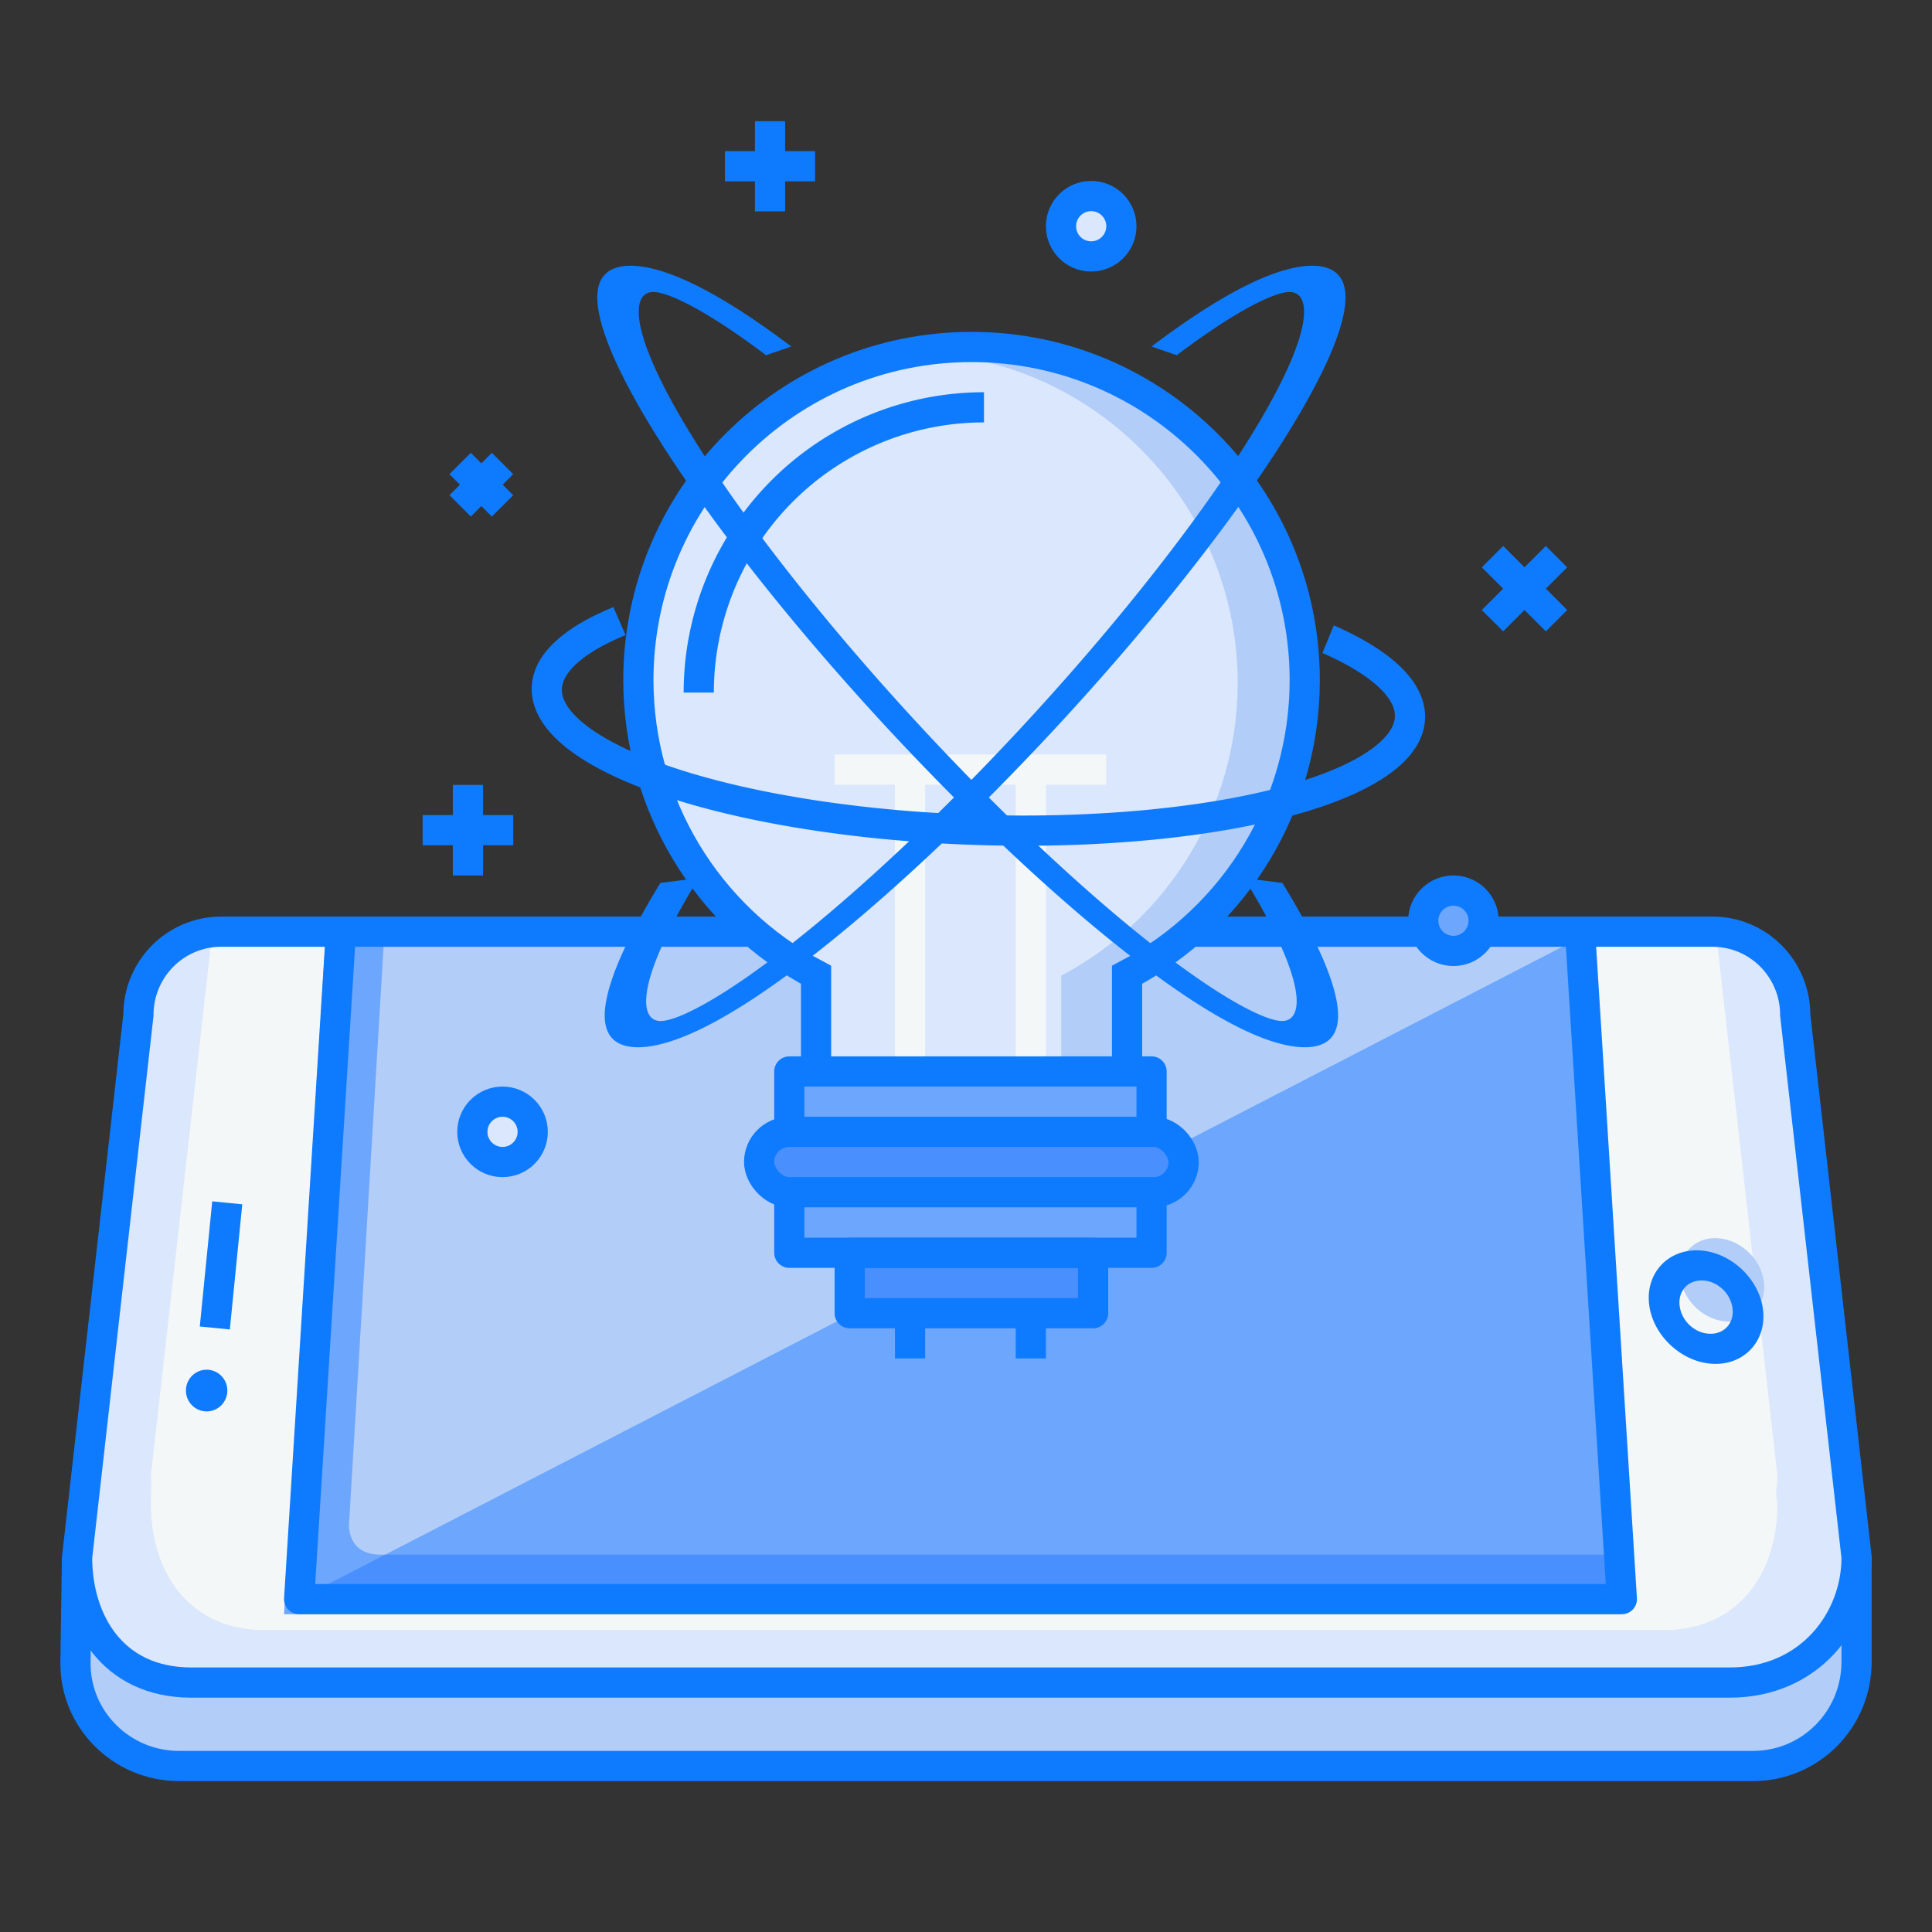 <?xml version="1.0" encoding="UTF-8" standalone="no"?>
<svg xmlns:dc="http://purl.org/dc/elements/1.1/" xmlns:cc="http://creativecommons.org/ns#" xmlns:rdf="http://www.w3.org/1999/02/22-rdf-syntax-ns#" xmlns:svg="http://www.w3.org/2000/svg" xmlns="http://www.w3.org/2000/svg" xmlns:sodipodi="http://sodipodi.sourceforge.net/DTD/sodipodi-0.dtd" xmlns:inkscape="http://www.inkscape.org/namespaces/inkscape" width="64" height="64" viewBox="0 0 64 64" id="svg6959" version="1.1" inkscape:version="0.91 r13725" sodipodi:docname="1 mobile concept innovation idea think startup light innovate.svg">
  <rect x="0" y="0" width="64" height="64" fill="#333333" stroke="none"/>
  <defs id="defs6961"/>
  <sodipodi:namedview id="base" pagecolor="#ffffff" bordercolor="#666666" borderopacity="1.0" inkscape:pageopacity="0.0" inkscape:pageshadow="2" inkscape:zoom="5.6" inkscape:cx="-16.148495" inkscape:cy="2.9405663" inkscape:document-units="px" inkscape:current-layer="layer1" showgrid="true" units="px" inkscape:snap-bbox="true" inkscape:bbox-paths="true" inkscape:bbox-nodes="true" inkscape:snap-bbox-edge-midpoints="true" inkscape:snap-bbox-midpoints="true" inkscape:window-width="1366" inkscape:window-height="705" inkscape:window-x="-8" inkscape:window-y="-8" inkscape:window-maximized="1">
    <inkscape:grid type="xygrid" id="grid6967"/>
  </sodipodi:namedview>
  
  <g inkscape:label="Layer 1" inkscape:groupmode="layer" id="layer1" transform="translate(0,-988.362)">
    <g transform="translate(175.813,-1083.767)" id="g6852">
      <g transform="translate(-154.9,177.956)" id="g11218">
        <path sodipodi:nodetypes="cssssc" inkscape:connector-curvature="0" id="path11190" d="m 40.588,1945.764 0,3.455 c 0,1.914 -1.53,3.455 -3.43,3.455 l -52.141,0 c -1.9,0 -3.459,-1.541 -3.43,-3.455 l 0.051,-3.455" style="fill:#b2cdf8;fill-opacity:1;fill-rule:evenodd;stroke:none;stroke-width:1px;stroke-linecap:butt;stroke-linejoin:round;stroke-opacity:1"/>
        <path sodipodi:nodetypes="cssssc" inkscape:connector-curvature="0" id="path11192" d="m 40.588,1945.764 0,3.455 c 0,1.914 -1.53,3.455 -3.43,3.455 l -52.141,0 c -1.9,0 -3.459,-1.541 -3.43,-3.455 l 0.051,-3.455" style="fill:none;fill-opacity:1;fill-rule:evenodd;stroke:#0e7bff;stroke-width:1px;stroke-linecap:butt;stroke-linejoin:round;stroke-opacity:1"/>
        <path sodipodi:nodetypes="cssccsccscc" inkscape:connector-curvature="0" id="path11194" d="m 38.557,1927.8 c 0,-1.531 -1.224,-2.764 -2.744,-2.764 l -49.397,0 c -1.52,0 -2.744,1.233 -2.744,2.764 l -2.031,17.964 c 0,2.073 1.136,4.146 3.79,4.146 l 25.163,0 3.369,0 22.425,0 c 2.656,0 4.201,-2.073 4.201,-4.146 z" style="fill:#f4f7f8;fill-opacity:1;stroke:none;stroke-width:1;stroke-linecap:butt;stroke-linejoin:miter;stroke-opacity:1"/>
        <path style="fill:#b2cdf8;fill-opacity:1;fill-rule:evenodd;stroke:none;stroke-width:1px;stroke-linecap:round;stroke-linejoin:round;stroke-opacity:1" d="m 31.441,1925.227 1.372,21.919 -43.817,0 1.372,-21.919" id="path11196" inkscape:connector-curvature="0" sodipodi:nodetypes="cccc"/>
        <path style="fill:#6ca6fd;fill-opacity:1;fill-rule:evenodd;stroke:none;stroke-width:1px;stroke-linecap:round;stroke-linejoin:round;stroke-opacity:1" d="m -10.132,1925.328 -1.371,22.318 44.316,0 -0.154,-1.973 -40.972,0 c -1.1,0 -1.04,-0.993 -1.04,-0.993 l 1.158,-19.352 z" id="path11198" inkscape:connector-curvature="0" sodipodi:nodetypes="cccccccc"/>
        <path sodipodi:nodetypes="cc" inkscape:connector-curvature="0" id="path11200" d="m -13.385,1934.018 -0.412,4.146" style="fill:none;fill-rule:evenodd;stroke:#0e7bff;stroke-width:1px;stroke-linecap:butt;stroke-linejoin:miter;stroke-opacity:1"/>
        <ellipse ry="0.691" rx="0.686" cy="1940.237" cx="-14.068" id="ellipse11202" style="fill:#0e7bff;fill-opacity:1;stroke:none;stroke-linecap:butt;stroke-linejoin:miter;stroke-opacity:1"/>
        <path id="path11204" d="m 35.933,1925.068 c 1.377,0.15 2.447,1.304 2.447,2.732 l 2.031,17.965 c 0,2.073 -1.137,4.144 -3.791,4.144 l -25.162,0 -3.369,0 -22.426,0 c -1.632,0 -2.836,-0.787 -3.523,-1.873 0.338,0.081 0.692,0.137 1.078,0.137 l 22.424,0 3.369,0 25.164,0 c 2.654,0 3.789,-2.074 3.789,-4.146 l -0.043,-0.385 c 0.023,-0.203 0.043,-0.408 0.043,-0.613 l -2.031,-17.961 z" style="fill:#dae7fc;fill-opacity:1;stroke:none;stroke-width:1;stroke-linecap:butt;stroke-linejoin:miter;stroke-opacity:1" inkscape:connector-curvature="0"/>
        <path sodipodi:nodetypes="ccc" inkscape:connector-curvature="0" id="path11206" d="m 31.441,1925.227 1.372,21.919 -43.817,0" style="fill:#6ca6fd;fill-opacity:1;fill-rule:evenodd;stroke:none;stroke-width:1px;stroke-linecap:round;stroke-linejoin:round;stroke-opacity:1"/>
        <path sodipodi:nodetypes="cccsccscsccsccc" style="fill:#dae7fc;fill-opacity:1;stroke:none;stroke-width:1;stroke-linecap:butt;stroke-linejoin:miter;stroke-opacity:1" d="m -13.882,1925.068 c -1.377,0.15 -2.447,1.304 -2.447,2.732 l -2.031,17.965 c 0,2.073 1.137,4.144 3.791,4.144 l 25.162,0 3.369,0 22.426,0 c 1.632,0 2.836,-0.787 3.523,-1.873 -0.338,0.081 -0.692,0.137 -1.078,0.137 l -22.424,0 -3.369,0 -25.164,0 c -2.654,0 -3.789,-2.074 -3.789,-4.146 0.004,-0.664 0.011,-0.7 0,-0.998 z" id="path11208" inkscape:connector-curvature="0"/>
        <path inkscape:connector-curvature="0" id="path11210" transform="translate(0,988.362)" d="m -8.156,957.312 -2.848,1.471 43.777,0 -0.115,-1.471 -40.814,0 z" style="fill:#498ffd;fill-opacity:1;fill-rule:evenodd;stroke:none;stroke-width:1px;stroke-linecap:round;stroke-linejoin:round;stroke-opacity:1"/>
        <path sodipodi:nodetypes="cccc" inkscape:connector-curvature="0" id="path11212" d="m 31.441,1925.227 1.372,21.919 -43.817,0 1.372,-21.919" style="fill:none;fill-opacity:1;fill-rule:evenodd;stroke:#0e7bff;stroke-width:1px;stroke-linecap:round;stroke-linejoin:round;stroke-opacity:1"/>
        <path style="fill:none;fill-opacity:1;stroke:#0e7bff;stroke-width:1;stroke-linecap:butt;stroke-linejoin:miter;stroke-opacity:1" d="m 38.557,1927.8 c 0,-1.531 -1.224,-2.764 -2.744,-2.764 l -49.397,0 c -1.52,0 -2.744,1.233 -2.744,2.764 l -2.031,17.964 c 0,2.073 1.136,4.146 3.79,4.146 l 25.163,0 3.369,0 22.425,0 c 2.656,0 4.201,-2.073 4.201,-4.146 z" id="path11214" inkscape:connector-curvature="0" sodipodi:nodetypes="cssccsccscc"/>
        <path inkscape:connector-curvature="0" transform="matrix(1,0.021,0.145,0.989,0,0)" style="fill:#b2cdf8;fill-opacity:1;stroke:none;stroke-width:1.007;stroke-linecap:butt;stroke-linejoin:miter;stroke-opacity:1" d="m -247.178,1963.387 a 1.377,1.397 0 0 1 -1.377,1.397 1.377,1.397 0 0 1 -1.377,-1.397 1.377,1.397 0 0 1 1.377,-1.397 1.377,1.397 0 0 1 1.377,1.397 z" id="path8280"/>
        <path inkscape:connector-curvature="0" id="ellipse11216" d="m 35.328,1935.592 c -1.036,-0.022 -1.756,0.812 -1.605,1.841 0.15,1.029 1.119,1.898 2.155,1.92 1.036,0.022 1.756,-0.812 1.605,-1.841 -0.15,-1.029 -1.119,-1.898 -2.155,-1.92 z m 0.146,0.997 c 0.484,0.01 0.929,0.404 1.002,0.902 0.073,0.498 -0.26,0.875 -0.744,0.865 -0.484,-0.01 -0.929,-0.404 -1.002,-0.902 -0.073,-0.498 0.259,-0.875 0.744,-0.865 z" style="color:#000000;font-style:normal;font-variant:normal;font-weight:normal;font-stretch:normal;font-size:medium;line-height:normal;font-family:sans-serif;text-indent:0;text-align:start;text-decoration:none;text-decoration-line:none;text-decoration-style:solid;text-decoration-color:#000000;letter-spacing:normal;word-spacing:normal;text-transform:none;direction:ltr;block-progression:tb;writing-mode:lr-tb;baseline-shift:baseline;text-anchor:start;white-space:normal;clip-rule:nonzero;display:inline;overflow:visible;visibility:visible;opacity:1;isolation:auto;mix-blend-mode:normal;color-interpolation:sRGB;color-interpolation-filters:linearRGB;solid-color:#000000;solid-opacity:1;fill:#0e7bff;fill-opacity:1;fill-rule:nonzero;stroke:none;stroke-width:1.007;stroke-linecap:butt;stroke-linejoin:miter;stroke-miterlimit:4;stroke-dasharray:none;stroke-dashoffset:0;stroke-opacity:1;color-rendering:auto;image-rendering:auto;shape-rendering:auto;text-rendering:auto;enable-background:accumulate"/>
      </g>
      <path style="fill:#498ffd;fill-opacity:1;stroke:none;stroke-width:1;stroke-linecap:round;stroke-linejoin:round" d="m -147.666,2113.63 8.063,0 0,2 -8.063,0 z" id="path5505-1-9" inkscape:connector-curvature="0" sodipodi:nodetypes="ccccc"/>
      <rect ry="1" rx="1" y="2109.623" x="-150.666" height="2" width="14.063" id="rect5497-8-1" style="fill:#498ffd;fill-opacity:1;stroke:none;stroke-width:1"/>
      <path style="fill:#6ca6fd;fill-opacity:1;stroke:none;stroke-width:1;stroke-linecap:round;stroke-linejoin:round" d="m -149.666,2109.586 0,-1.964 12,0 0,1.955 m 0,2.282 0,1.77 -12,0 0,-1.87" id="path5495-5-0" inkscape:connector-curvature="0" sodipodi:nodetypes="cccccccc"/>
      <path style="fill:#dae7fc;fill-opacity:1;stroke:none;stroke-width:1" d="m -138.52,2107.909 0,-3.461 c 3.593,-1.897 5.842,-5.625 5.845,-9.689 0,-6.055 -4.907,-10.964 -10.96,-10.964 -6.053,0 -10.96,4.909 -10.96,10.964 0.003,4.064 2.252,7.793 5.845,9.689 l 0,3.461" id="path13777-6-6" inkscape:connector-curvature="0" sodipodi:nodetypes="cccsccc"/>
      <path inkscape:connector-curvature="0" id="path6833-8" d="m -143.635,2083.796 c -0.361,0 -0.717,0.021 -1.068,0.055 5.551,0.538 9.891,5.214 9.891,10.908 -0.003,4.064 -2.253,7.793 -5.846,9.69 l 0,3.461 2.139,0 0,-3.461 c 3.593,-1.897 5.841,-5.626 5.844,-9.69 0,-6.055 -4.906,-10.963 -10.959,-10.963 z" style="fill:#b2cdf8;fill-opacity:1;stroke:none;stroke-width:1"/>
      <path sodipodi:nodetypes="cccsccc" inkscape:connector-curvature="0" id="path13657-5-2" d="m -138.478,2107.912 0,-3.491 c 3.618,-1.91 5.883,-5.665 5.886,-9.757 0,-6.098 -4.941,-11.041 -11.037,-11.041 -6.095,0 -11.037,4.943 -11.037,11.041 0.003,4.092 2.268,7.847 5.886,9.757 l 0,3.491" style="fill:none;fill-opacity:1;stroke:#0e7bff;stroke-width:1;stroke-opacity:1"/>
      <path sodipodi:nodetypes="cc" style="fill:none;fill-rule:evenodd;stroke:#f4f7f8;stroke-width:1px;stroke-linecap:butt;stroke-linejoin:miter;stroke-opacity:1" d="m -145.666,2097.464 0,10.269" id="path13659-3-9" inkscape:connector-curvature="0"/>
      <path sodipodi:nodetypes="cc" inkscape:connector-curvature="0" id="path13661-9-1" d="m -141.666,2097.464 0,10.269" style="fill:none;fill-rule:evenodd;stroke:#f4f7f8;stroke-width:1px;stroke-linecap:butt;stroke-linejoin:miter;stroke-opacity:1"/>
      <path sodipodi:nodetypes="ccccc" inkscape:connector-curvature="0" id="rect13663-1-7" d="m -147.666,2113.63 8.063,0 0,2 -8.063,0 z" style="fill:none;fill-opacity:1;stroke:#0e7bff;stroke-width:1;stroke-linecap:round;stroke-linejoin:round;stroke-opacity:1"/>
      <path sodipodi:nodetypes="cccccccc" inkscape:connector-curvature="0" id="path13665-6-2" d="m -149.666,2109.586 0,-1.964 12,0 0,1.955 m 0,2.282 0,1.77 -12,0 0,-1.87" style="fill:none;fill-opacity:1;stroke:#0e7bff;stroke-width:1;stroke-linecap:round;stroke-linejoin:round;stroke-opacity:1"/>
      <path inkscape:connector-curvature="0" id="path13671-4-6" d="m -139.166,2097.623 -9,0" style="fill:none;fill-rule:evenodd;stroke:#f4f7f8;stroke-width:1px;stroke-linecap:butt;stroke-linejoin:miter;stroke-opacity:1"/>
      <path id="path13673-0-8" style="fill:none;fill-opacity:1;stroke:#0e7bff;stroke-width:1;stroke-opacity:1" sodipodi:type="arc" sodipodi:cx="-143.21793" sodipodi:cy="2095.0723" sodipodi:rx="9.4480562" sodipodi:ry="9.4496365" sodipodi:start="3.1415927" sodipodi:end="4.712389" d="m -152.666,2095.072 a 9.448,9.45 0 0 1 9.448,-9.45" sodipodi:open="true"/>
      <path style="fill:none;fill-opacity:1;stroke:#0e7bff;stroke-width:1.149;stroke-opacity:1" id="path13675-1-0" transform="matrix(1,0,0.653,0.757,0,0)" sodipodi:type="arc" sodipodi:cx="-1949.9674" sodipodi:cy="2766.0181" sodipodi:rx="4.2102242" sodipodi:ry="16.524689" sodipodi:start="0.63512134" sodipodi:end="5.3400691" d="m -1946.578,2775.822 a 4.21,16.525 0 0 1 -5.879,3.523 4.21,16.525 0 0 1 -0.912,-23.064 4.21,16.525 0 0 1 5.874,-3.637" sodipodi:open="true"/>
      <path sodipodi:open="true" d="m -1659.31,2775.822 a 4.21,16.525 0 0 1 -5.879,3.523 4.21,16.525 0 0 1 -0.912,-23.064 4.21,16.525 0 0 1 5.874,-3.637" sodipodi:end="5.3400691" sodipodi:start="0.63512134" sodipodi:ry="16.524689" sodipodi:rx="4.2102242" sodipodi:cy="2766.0181" sodipodi:cx="-1662.6987" sodipodi:type="arc" transform="matrix(-1,0,-0.653,0.757,0,0)" id="path13677-2-1" style="fill:none;fill-opacity:1;stroke:#0e7bff;stroke-width:1.149;stroke-opacity:1"/>
      <path style="fill:none;fill-opacity:1;stroke:#0e7bff;stroke-width:1;stroke-opacity:1" id="path13679-8-4" transform="matrix(0,-1,-1,-0.031,0,0)" sodipodi:type="arc" sodipodi:cx="-2099.8569" sodipodi:cy="143.4024" sodipodi:rx="4.2109284" sodipodi:ry="14.297522" sodipodi:start="0.98195888" sodipodi:end="5.338413" d="m -2097.518,155.292 a 4.211,14.298 0 0 1 -5.539,-2.597 4.211,14.298 0 0 1 0.104,-18.982 4.211,14.298 0 0 1 5.564,-1.896" sodipodi:open="true"/>
      <ellipse ry="1" rx="1" style="color:#000000;clip-rule:nonzero;display:inline;overflow:visible;visibility:visible;opacity:1;isolation:auto;mix-blend-mode:normal;color-interpolation:sRGB;color-interpolation-filters:linearRGB;solid-color:#000000;solid-opacity:1;fill:#dae7fc;fill-opacity:1;fill-rule:nonzero;stroke:none;stroke-width:1;stroke-linecap:round;stroke-linejoin:round;stroke-miterlimit:4;stroke-dasharray:none;stroke-dashoffset:0;stroke-opacity:1;color-rendering:auto;image-rendering:auto;shape-rendering:auto;text-rendering:auto;enable-background:accumulate" id="circle13787-3-6" cx="-159.166" cy="2109.623"/>
      <ellipse ry="1" rx="1" cy="2109.623" cx="-159.166" id="circle13681-0-0" style="color:#000000;clip-rule:nonzero;display:inline;overflow:visible;visibility:visible;opacity:1;isolation:auto;mix-blend-mode:normal;color-interpolation:sRGB;color-interpolation-filters:linearRGB;solid-color:#000000;solid-opacity:1;fill:none;fill-opacity:1;fill-rule:nonzero;stroke:#0e7bff;stroke-width:1;stroke-linecap:round;stroke-linejoin:round;stroke-miterlimit:4;stroke-dasharray:none;stroke-dashoffset:0;stroke-opacity:1;color-rendering:auto;image-rendering:auto;shape-rendering:auto;text-rendering:auto;enable-background:accumulate"/>
      <ellipse ry="0.756" rx="0.756" style="color:#000000;clip-rule:nonzero;display:inline;overflow:visible;visibility:visible;opacity:1;isolation:auto;mix-blend-mode:normal;color-interpolation:sRGB;color-interpolation-filters:linearRGB;solid-color:#000000;solid-opacity:1;fill:#6ca6fd;fill-opacity:1;fill-rule:nonzero;stroke:none;stroke-width:1;stroke-linecap:round;stroke-linejoin:round;stroke-miterlimit:4;stroke-dasharray:none;stroke-dashoffset:0;stroke-opacity:1;color-rendering:auto;image-rendering:auto;shape-rendering:auto;text-rendering:auto;enable-background:accumulate" id="circle13789-3-7" cx="-127.666" cy="2102.63"/>
      <ellipse ry="1" rx="1" cy="2102.63" cx="-127.666" id="circle13683-4-5" style="color:#000000;clip-rule:nonzero;display:inline;overflow:visible;visibility:visible;opacity:1;isolation:auto;mix-blend-mode:normal;color-interpolation:sRGB;color-interpolation-filters:linearRGB;solid-color:#000000;solid-opacity:1;fill:none;fill-opacity:1;fill-rule:nonzero;stroke:#0e7bff;stroke-width:1;stroke-linecap:round;stroke-linejoin:round;stroke-miterlimit:4;stroke-dasharray:none;stroke-dashoffset:0;stroke-opacity:1;color-rendering:auto;image-rendering:auto;shape-rendering:auto;text-rendering:auto;enable-background:accumulate"/>
      <ellipse ry="1" rx="1" style="color:#000000;clip-rule:nonzero;display:inline;overflow:visible;visibility:visible;opacity:1;isolation:auto;mix-blend-mode:normal;color-interpolation:sRGB;color-interpolation-filters:linearRGB;solid-color:#000000;solid-opacity:1;fill:#ff9800;fill-opacity:1;fill-rule:nonzero;stroke:none;stroke-width:1;stroke-linecap:round;stroke-linejoin:round;stroke-miterlimit:4;stroke-dasharray:none;stroke-dashoffset:0;stroke-opacity:1;color-rendering:auto;image-rendering:auto;shape-rendering:auto;text-rendering:auto;enable-background:accumulate" id="circle13791-8-6" cx="-139.666" cy="2079.623"/>
      <ellipse ry="1" rx="1" cy="2079.623" cx="-139.666" id="circle13685-7-7" style="color:#000000;clip-rule:nonzero;display:inline;overflow:visible;visibility:visible;opacity:1;isolation:auto;mix-blend-mode:normal;color-interpolation:sRGB;color-interpolation-filters:linearRGB;solid-color:#000000;solid-opacity:1;fill:#dae7fc;fill-opacity:1;fill-rule:nonzero;stroke:#0e7bff;stroke-width:1;stroke-linecap:round;stroke-linejoin:round;stroke-miterlimit:4;stroke-dasharray:none;stroke-dashoffset:0;stroke-opacity:1;color-rendering:auto;image-rendering:auto;shape-rendering:auto;text-rendering:auto;enable-background:accumulate"/>
      <path style="fill:#000000;fill-opacity:0;fill-rule:evenodd;stroke:#0e7bff;stroke-width:1px;stroke-linecap:butt;stroke-linejoin:miter;stroke-opacity:1" d="m -160.312,2101.13 1e-5,-3" id="path13687-3-8" inkscape:connector-curvature="0"/>
      <path inkscape:connector-curvature="0" id="path13689-2-2" d="m -161.812,2099.629 3,0" style="fill:#000000;fill-opacity:0;fill-rule:evenodd;stroke:#0e7bff;stroke-width:1px;stroke-linecap:butt;stroke-linejoin:miter;stroke-opacity:1"/>
      <path sodipodi:nodetypes="cc" inkscape:connector-curvature="0" id="path13711-6-6" d="m -145.666,2115.637 0,1.492" style="fill:none;fill-rule:evenodd;stroke:#0e7bff;stroke-width:1px;stroke-linecap:butt;stroke-linejoin:miter;stroke-opacity:1"/>
      <path sodipodi:nodetypes="cc" inkscape:connector-curvature="0" id="path13713-1-0" d="m -141.666,2115.637 0,1.492" style="fill:none;fill-rule:evenodd;stroke:#0e7bff;stroke-width:1px;stroke-linecap:butt;stroke-linejoin:miter;stroke-opacity:1"/>
      <rect style="fill:none;fill-opacity:1;stroke:#0e7bff;stroke-width:1;stroke-opacity:1" id="rect5398-3-7" width="14.063" height="2" x="-150.666" y="2109.623" rx="1" ry="1"/>
      <path style="fill:#000000;fill-opacity:0;fill-rule:evenodd;stroke:#0e7bff;stroke-width:1px;stroke-linecap:butt;stroke-linejoin:miter;stroke-opacity:1" d="m -150.305,2079.13 1e-5,-2.986" id="path13687-0-6-2" inkscape:connector-curvature="0"/>
      <path inkscape:connector-curvature="0" id="path13689-4-4-8" d="m -151.798,2077.636 2.986,0" style="fill:#000000;fill-opacity:0;fill-rule:evenodd;stroke:#0e7bff;stroke-width:1px;stroke-linecap:butt;stroke-linejoin:miter;stroke-opacity:1"/>
      <path style="fill:#000000;fill-opacity:0;fill-rule:evenodd;stroke:#0e7bff;stroke-width:1px;stroke-linecap:butt;stroke-linejoin:miter;stroke-opacity:1" d="m -126.373,2092.69 2.121,-2.121" id="path13687-0-2-4-1" inkscape:connector-curvature="0"/>
      <path inkscape:connector-curvature="0" id="path13689-4-6-3-0" d="m -126.372,2090.569 2.121,2.121" style="fill:#000000;fill-opacity:0;fill-rule:evenodd;stroke:#0e7bff;stroke-width:1px;stroke-linecap:butt;stroke-linejoin:miter;stroke-opacity:1"/>
      <path inkscape:connector-curvature="0" id="path5477-5-2" d="m -160.57,2088.887 1.404,-1.404" style="fill:#000000;fill-opacity:0;fill-rule:evenodd;stroke:#0e7bff;stroke-width:1px;stroke-linecap:butt;stroke-linejoin:miter;stroke-opacity:1"/>
      <path style="fill:#000000;fill-opacity:0;fill-rule:evenodd;stroke:#0e7bff;stroke-width:1px;stroke-linecap:butt;stroke-linejoin:miter;stroke-opacity:1" d="m -160.57,2087.483 1.404,1.404" id="path5479-0-8" inkscape:connector-curvature="0"/>
    </g>
  </g>

	
	</svg>
